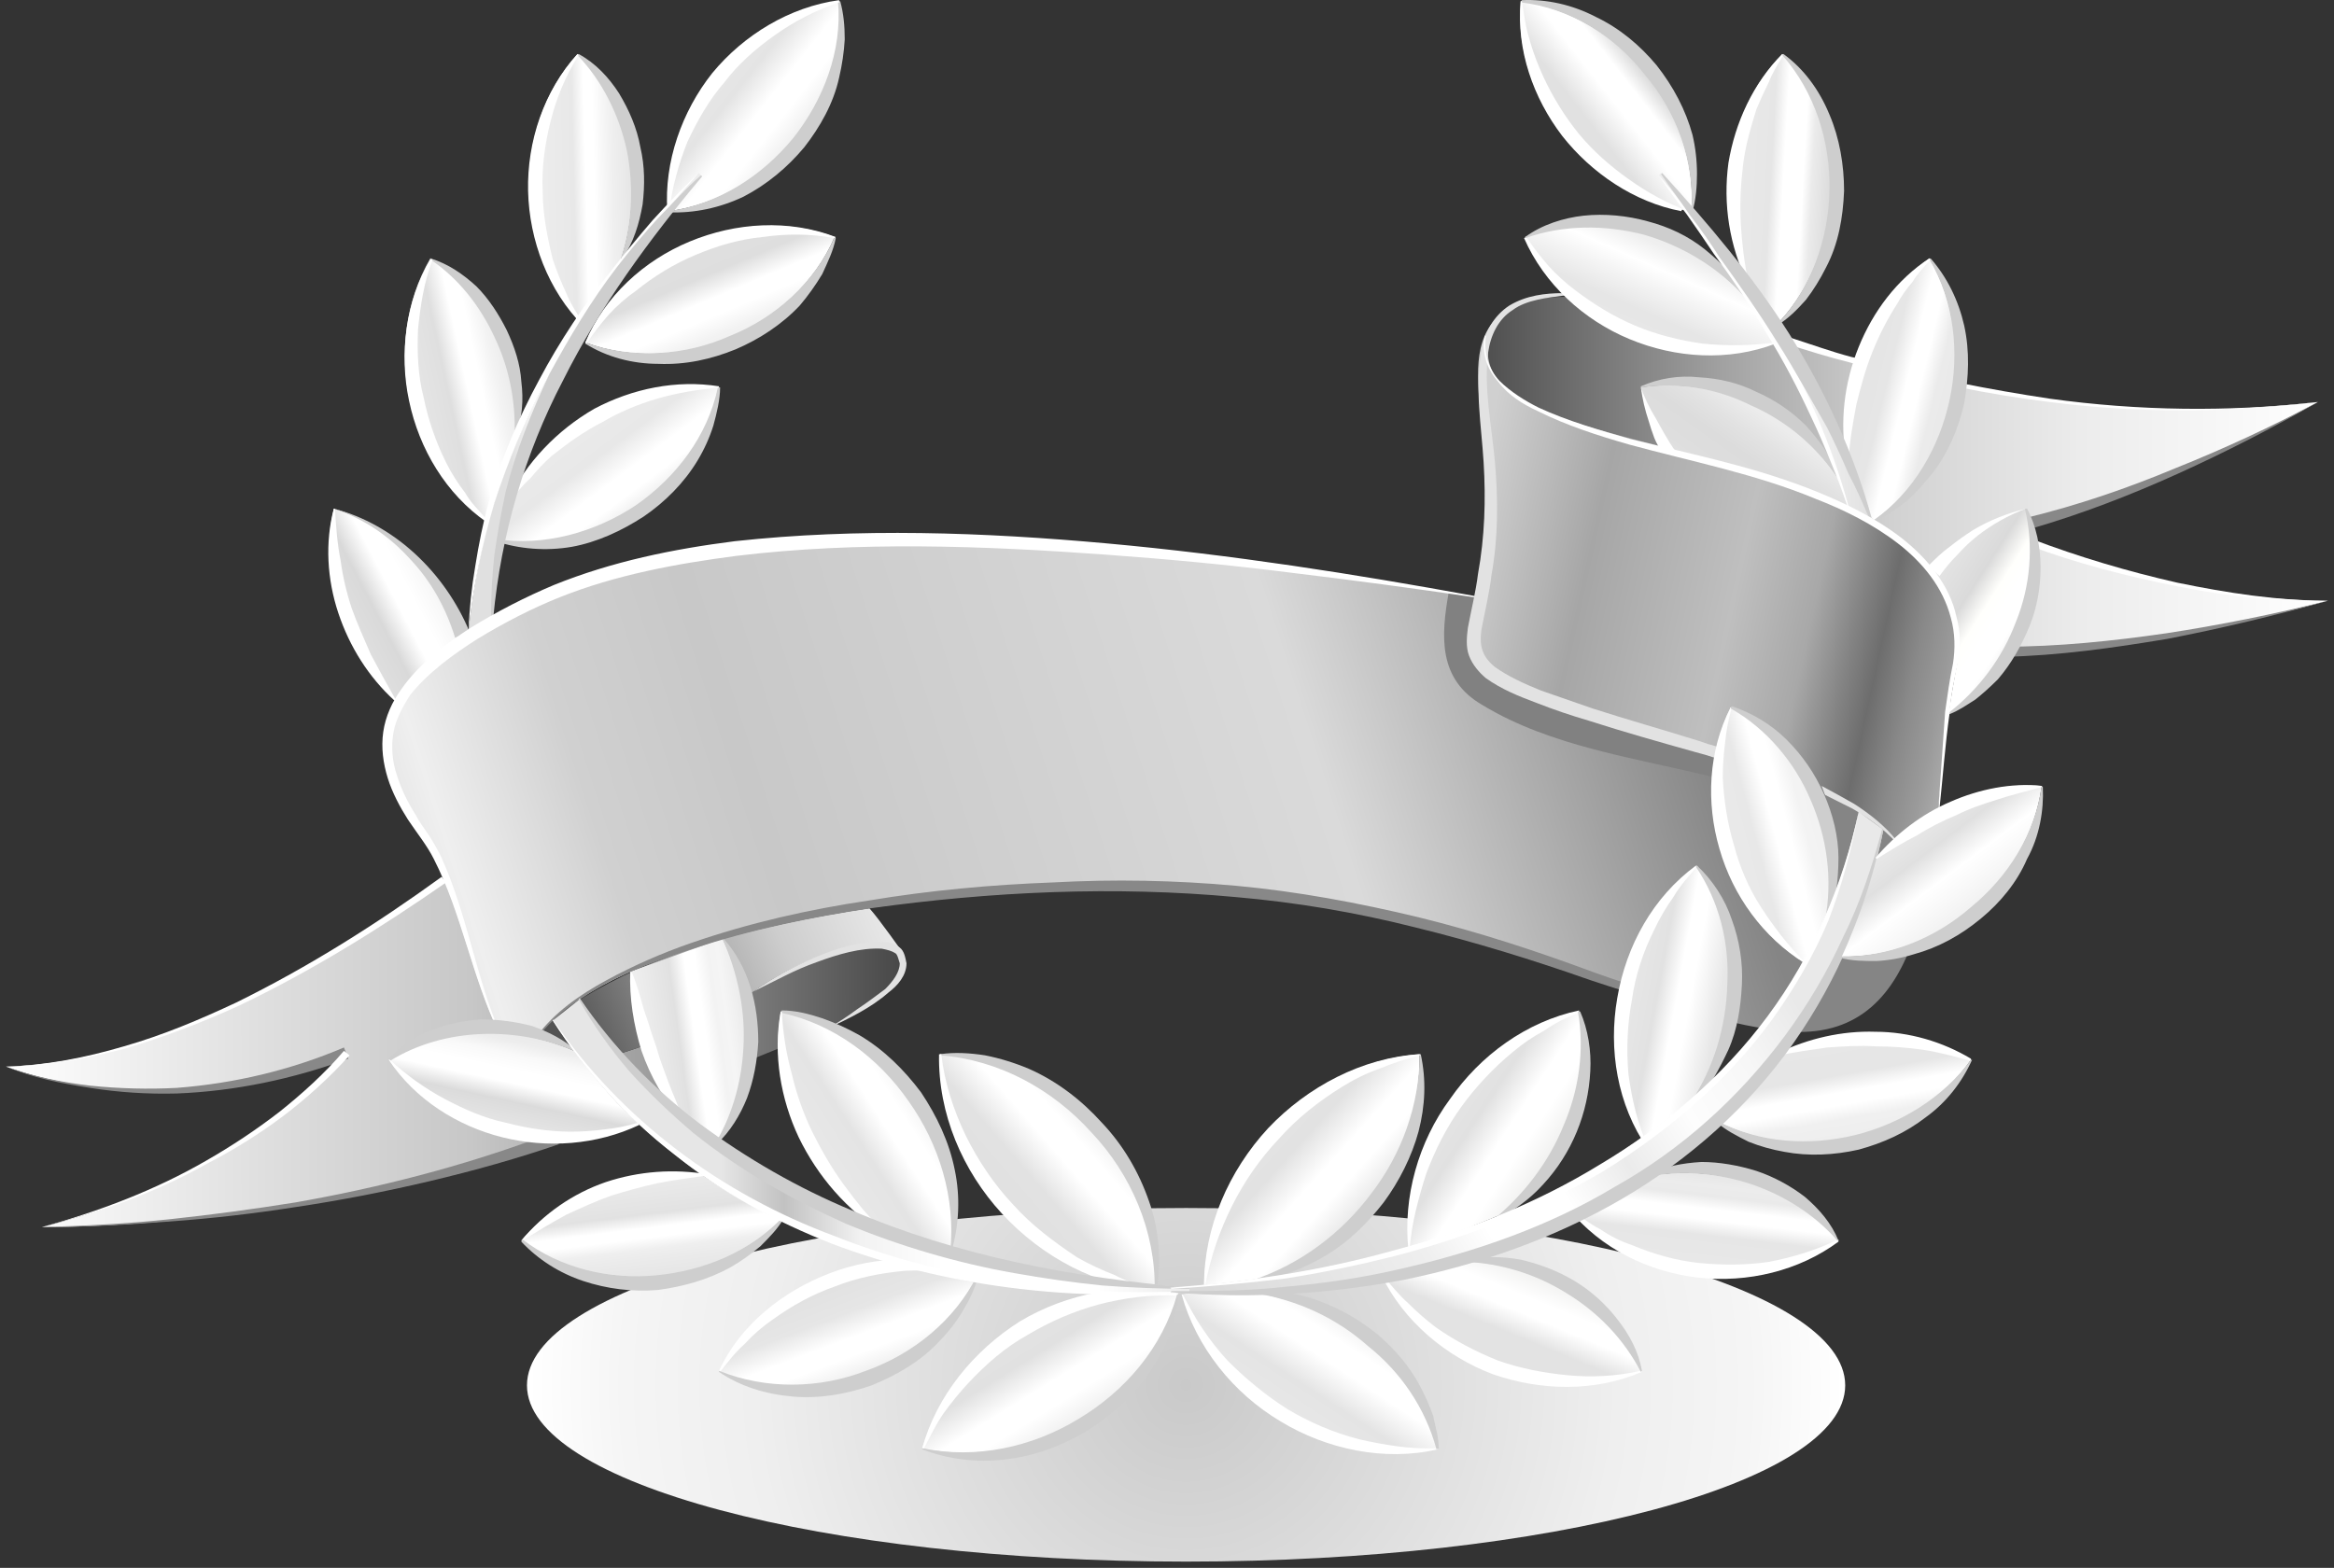 <svg width="189" height="127" viewBox="0 0 189 127" fill="none" xmlns="http://www.w3.org/2000/svg">
<rect x="0" y="0" width="189" height="127" fill="#333333" stroke="none"/>
<path d="M42.217 85.391C42.854 88.3 54.856 84.572 61.039 80.299C66.495 76.48 72.314 75.298 73.132 77.207C73.95 79.208 72.041 80.844 67.04 83.299C67.04 83.299 50.401 90.119 44.763 92.21C24.941 99.666 3.392 99.393 3.392 99.393C20.122 95.211 28.033 85.3 28.033 85.3C12.848 91.483 0.482 86.391 0.482 86.391C12.939 86.118 26.669 77.935 35.943 71.206L42.217 85.391Z" fill="url(#paint0_linear_351_1905)"/>
<path d="M42.217 85.391C42.581 88.391 54.856 84.572 61.039 80.299C66.494 76.48 71.768 75.844 73.132 77.207C73.132 77.207 71.222 74.48 70.404 73.57C70.404 73.57 60.948 74.843 54.128 77.48C47.309 80.026 42.126 84.027 42.217 85.391Z" fill="url(#paint1_linear_351_1905)"/>
<path d="M28.215 85.755C23.759 87.391 19.031 88.392 14.303 88.573C11.939 88.634 9.605 88.483 7.302 88.119C4.938 87.755 2.665 87.3 0.482 86.391C2.665 87.21 5.029 87.664 7.302 87.937C9.666 88.179 12 88.24 14.303 88.119C19.031 87.755 23.578 86.664 27.851 84.846L28.215 85.755Z" fill="#888888"/>
<path d="M45.309 92.665C38.763 94.938 30.761 96.756 24.033 97.757C20.578 98.302 17.153 98.696 13.758 98.939C10.303 99.211 6.848 99.393 3.393 99.393C6.848 99.302 10.303 99.12 13.758 98.757C17.153 98.393 20.547 97.938 23.942 97.393C30.67 96.211 37.399 94.483 43.764 92.119L45.309 92.665Z" fill="#888888"/>
<path d="M61.039 80.299C62.585 79.208 64.221 78.298 65.949 77.571C67.677 76.844 69.586 76.207 71.496 76.298C71.95 76.298 72.405 76.389 72.859 76.753C73.223 77.025 73.314 77.571 73.405 78.026C73.405 79.026 72.677 79.844 71.95 80.39C70.495 81.663 68.768 82.481 67.04 83.299C67.889 82.814 68.677 82.299 69.404 81.754C70.222 81.208 70.95 80.662 71.677 80.117C72.314 79.48 72.859 78.753 72.859 78.026C72.769 77.753 72.677 77.298 72.496 77.207C72.223 77.025 71.859 76.934 71.405 76.844C69.677 76.753 67.859 77.298 66.131 77.935C65.282 78.238 64.434 78.601 63.585 79.026C62.736 79.45 61.888 79.874 61.039 80.299Z" fill="#E2E2E2"/>
<path d="M0.482 86.391C3.756 86.3 6.938 85.663 10.03 84.754C13.212 83.845 16.213 82.572 19.122 81.208C25.032 78.299 30.488 74.843 35.762 71.024L36.125 71.479C30.761 75.207 25.214 78.662 19.304 81.481C16.303 82.845 13.212 84.027 10.121 84.936C6.938 85.754 3.756 86.391 0.482 86.391Z" fill="white"/>
<path d="M3.393 99.394C8.03 98.121 12.576 96.393 16.668 94.029C18.789 92.817 20.79 91.483 22.669 90.028C24.487 88.573 26.306 86.937 27.852 85.118L28.306 85.482C26.67 87.3 24.851 88.937 22.942 90.392C21.002 91.847 18.971 93.12 16.85 94.211C12.667 96.575 8.121 98.212 3.393 99.394Z" fill="white"/>
<path d="M49.946 21.925C52.31 16.106 51.219 8.922 46.764 4.376C41.399 10.286 41.581 20.288 47.037 26.108C47.946 24.653 48.916 23.258 49.946 21.925Z" fill="url(#paint2_linear_351_1905)"/>
<path d="M50.31 20.834C51.219 18.106 51.31 15.014 50.764 12.196C50.128 9.286 48.764 6.558 46.764 4.467L46.855 4.376C48.218 5.104 49.31 6.286 50.128 7.559C50.946 8.922 51.583 10.377 51.855 11.923C52.219 13.469 52.219 15.014 52.037 16.56C51.765 18.106 51.31 19.652 50.401 20.925L50.31 20.834Z" fill="#CECECE"/>
<path d="M46.855 4.467C45.764 6.195 45.036 8.013 44.582 9.832C44.127 11.65 43.854 13.56 43.945 15.469C43.945 17.288 44.309 19.197 44.763 21.016C45.066 21.925 45.43 22.834 45.855 23.743C46.218 24.653 46.764 25.471 47.309 26.289L47.218 26.38C44.4 23.561 42.854 19.47 42.763 15.469C42.672 11.468 44.036 7.377 46.764 4.376L46.855 4.467Z" fill="white"/>
<path d="M39.581 42.11C40.187 40.11 40.884 38.14 41.672 36.2C42.218 30.381 39.763 24.289 34.853 20.924C30.761 27.926 32.943 37.746 39.581 42.292C39.581 42.231 39.581 42.171 39.581 42.11Z" fill="url(#paint3_linear_351_1905)"/>
<path d="M41.672 35.2C41.763 32.472 41.217 29.744 40.035 27.289C38.853 24.743 37.126 22.561 34.852 21.015V20.924C36.307 21.379 37.489 22.197 38.581 23.198C39.581 24.198 40.399 25.471 41.035 26.744C41.672 28.107 42.127 29.471 42.218 30.926C42.399 32.381 42.309 33.836 41.763 35.2H41.672Z" fill="#CECECE"/>
<path d="M35.035 21.015C34.308 22.925 34.035 24.834 33.853 26.652C33.762 28.562 33.853 30.471 34.308 32.199C34.671 34.017 35.308 35.836 36.126 37.473C36.55 38.321 37.066 39.14 37.672 39.928C38.127 40.746 38.854 41.383 39.49 42.201L39.399 42.292C36.126 40.019 33.944 36.382 33.126 32.472C32.307 28.653 32.853 24.379 34.853 21.015H35.035Z" fill="white"/>
<path d="M37.398 51.384C35.761 46.656 31.942 42.656 27.032 41.201C25.759 46.747 27.851 52.839 32.033 56.749L37.398 51.384Z" fill="url(#paint4_linear_351_1905)"/>
<path d="M27.124 41.201C27.215 42.656 27.306 44.019 27.578 45.383C27.76 46.717 28.063 48.02 28.488 49.293C28.942 50.566 29.488 51.748 30.033 53.021C30.67 54.203 31.306 55.385 32.034 56.658L31.943 56.749C29.852 54.84 28.306 52.385 27.396 49.657C26.487 46.929 26.305 43.928 27.033 41.201H27.124Z" fill="white"/>
<path d="M36.852 51.657C36.125 49.293 34.943 47.111 33.215 45.292C31.578 43.474 29.487 42.019 27.032 41.201C31.942 42.474 36.034 46.383 38.034 51.203L36.852 51.657Z" fill="#CECECE"/>
<path d="M47.399 27.744C54.946 30.563 64.403 26.653 67.585 19.197C60.038 16.378 50.673 20.379 47.399 27.744Z" fill="url(#paint5_linear_351_1905)"/>
<path d="M47.399 27.744C51.218 29.108 55.492 28.835 59.129 27.198C62.766 25.744 65.948 22.925 67.585 19.197L67.676 19.288C67.494 20.288 67.039 21.197 66.585 22.198C66.039 23.107 65.433 23.956 64.766 24.744C63.311 26.289 61.493 27.471 59.583 28.29C57.583 29.108 55.492 29.563 53.31 29.472C51.218 29.472 49.127 28.926 47.399 27.835V27.744Z" fill="#CECECE"/>
<path d="M67.585 19.288C65.585 18.924 63.675 18.924 61.766 19.197C59.856 19.379 58.038 19.924 56.31 20.652C54.583 21.379 52.946 22.379 51.491 23.561C50.703 24.107 49.976 24.743 49.309 25.471C48.672 26.198 48.036 27.017 47.49 27.835L47.399 27.744C48.945 24.016 52.127 21.106 55.855 19.561C59.583 18.015 63.857 17.742 67.676 19.197L67.585 19.288Z" fill="white"/>
<path d="M42.036 39.019C41.672 40.171 41.369 41.322 41.126 42.474C41.005 42.898 40.884 43.353 40.763 43.838C48.582 44.656 56.584 39.019 58.22 31.381C51.947 30.381 45.4 33.745 42.036 39.019Z" fill="url(#paint6_linear_351_1905)"/>
<path d="M40.126 43.656C44.036 44.292 48.218 43.11 51.492 40.928C54.765 38.655 57.311 35.291 58.129 31.381H58.311C58.311 32.381 58.038 33.472 57.766 34.472C57.462 35.442 57.038 36.382 56.493 37.291C55.401 39.109 53.856 40.655 52.128 41.837C50.31 43.019 48.309 43.929 46.309 44.292C44.218 44.656 42.035 44.474 40.126 43.838V43.656Z" fill="#CECECE"/>
<path d="M58.22 31.381C56.492 31.563 54.765 31.835 53.219 32.29C51.673 32.745 50.128 33.381 48.764 34.2C47.309 34.927 45.945 35.927 44.672 36.927C44.066 37.473 43.49 38.079 42.944 38.746C42.308 39.291 41.762 40.019 41.217 40.655L41.126 40.564C42.581 37.473 45.127 34.836 48.127 33.108C51.219 31.472 54.765 30.744 58.22 31.29V31.381Z" fill="white"/>
<path d="M54.128 17.106C62.13 16.106 68.585 8.195 67.949 0.103C59.948 1.194 53.492 9.104 54.128 17.106Z" fill="url(#paint7_linear_351_1905)"/>
<path d="M54.129 17.106C58.13 16.56 61.676 14.287 64.222 11.196C66.677 8.104 68.222 4.104 67.859 0.103H68.04C68.313 1.103 68.404 2.103 68.404 3.194C68.344 4.225 68.192 5.255 67.95 6.286C67.495 8.377 66.404 10.287 65.131 11.923C63.767 13.56 62.13 14.924 60.221 15.924C58.312 16.833 56.22 17.288 54.129 17.197V17.106Z" fill="#CECECE"/>
<path d="M67.949 0.194C66.04 0.83 64.312 1.739 62.766 2.83C61.221 3.922 59.766 5.194 58.675 6.649C57.402 8.104 56.492 9.741 55.674 11.468C55.31 12.378 55.007 13.287 54.765 14.196C54.492 15.196 54.31 16.106 54.219 17.106H54.038C53.765 13.105 55.22 9.013 57.675 5.922C60.221 2.83 63.948 0.557 67.949 0.012V0.194Z" fill="white"/>
<path d="M37.943 51.112C38.246 48.081 38.792 45.08 39.58 42.11C41.126 36.746 43.49 31.654 46.399 27.017C49.4 22.379 52.855 18.106 56.583 14.014L56.765 14.196C53.31 18.379 49.946 22.743 47.218 27.471C44.49 32.199 42.308 37.2 41.126 42.474C40.52 44.959 40.095 47.444 39.853 49.93L37.943 51.112Z" fill="url(#paint8_linear_351_1905)"/>
<path d="M37.943 51.112C38.004 49.354 38.186 47.596 38.489 45.838C38.762 44.111 39.125 42.292 39.58 40.655C40.58 37.2 41.944 33.927 43.672 30.744C45.308 27.653 47.309 24.652 49.491 21.925C50.582 20.53 51.703 19.167 52.855 17.833C54.068 16.5 55.31 15.226 56.583 14.014C51.855 19.288 47.49 24.834 44.126 31.017C42.49 34.109 41.126 37.382 40.035 40.746C39.035 44.111 38.307 47.566 37.943 51.112Z" fill="white"/>
<path d="M56.857 14.287C52.583 19.379 48.583 24.834 45.582 30.835C42.49 36.745 40.581 43.292 39.945 50.02L39.763 49.93C39.763 48.293 39.854 46.565 40.035 44.929C40.278 43.231 40.581 41.534 40.945 39.837C41.763 36.563 43.036 33.381 44.491 30.29C46.127 27.289 47.855 24.38 49.946 21.652C50.977 20.318 52.068 19.015 53.22 17.742C54.402 16.56 55.493 15.287 56.766 14.196L56.857 14.287Z" fill="#CECECE"/>
<path style="mix-blend-mode:multiply" d="M149.419 112.214C149.419 120.124 125.505 126.489 96.045 126.489C66.585 126.489 42.672 120.124 42.672 112.214C42.672 104.303 66.585 97.848 96.045 97.848C125.505 97.848 149.419 104.303 149.419 112.214Z" fill="url(#paint9_radial_351_1905)"/>
<path d="M58.221 92.21C61.04 87.3 60.949 81.026 58.494 76.025L51.129 78.662C51.038 82.208 51.948 85.754 53.766 88.755C55.16 89.967 56.645 91.119 58.221 92.21Z" fill="url(#paint10_linear_351_1905)"/>
<path d="M57.948 92.574C59.403 90.119 60.13 87.3 60.221 84.391C60.312 81.572 59.676 78.662 58.494 76.025H58.585C59.585 77.117 60.312 78.48 60.767 79.935C61.221 81.39 61.403 82.936 61.403 84.391C61.312 85.936 61.04 87.482 60.494 88.937C59.949 90.301 59.13 91.665 58.039 92.665L57.948 92.574Z" fill="#CECECE"/>
<path d="M51.128 78.662C51.583 79.754 51.856 80.754 52.128 81.754C52.492 82.754 52.765 83.754 53.129 84.754C53.401 85.755 53.765 86.664 54.129 87.664C54.492 88.664 54.947 89.573 55.311 90.665L55.22 90.755C53.765 89.119 52.674 87.209 51.947 85.118C51.31 83.027 50.946 80.845 51.037 78.662H51.128Z" fill="white"/>
<path d="M153.51 68.206C151.965 66.387 149.419 64.933 146.236 63.751L138.871 61.295C137.78 60.932 136.628 60.598 135.416 60.295C120.504 56.022 118.231 54.84 118.959 50.657C119.14 49.839 119.322 49.111 119.504 48.384C83.861 41.656 57.402 41.474 42.945 48.384C28.488 55.294 29.397 61.295 34.125 67.751C36.944 71.752 37.944 78.481 40.399 83.663L43.399 84.118C46.764 79.208 60.584 73.207 85.043 72.207C115.685 70.934 129.779 81.663 144.054 83.481C149.873 84.209 152.965 81.208 154.692 76.753V70.57L153.51 68.206Z" fill="url(#paint11_linear_351_1905)"/>
<path d="M138.69 62.932C132.416 61.386 125.597 60.477 120.05 57.113C116.413 55.022 116.686 51.475 117.322 47.929L119.505 48.384C118.868 51.203 118.686 53.658 121.505 55.294C126.233 58.022 132.143 59.113 137.417 60.659C137.902 60.78 138.417 60.932 138.963 61.114L138.69 62.932Z" fill="#818181"/>
<path d="M119.413 48.384C114.503 47.657 109.532 46.99 104.501 46.384C99.5 45.747 94.59 45.292 89.589 44.929C79.588 44.201 69.495 43.838 59.675 45.02C54.765 45.656 49.855 46.566 45.309 48.384C43.035 49.293 40.762 50.475 38.671 51.748C36.671 53.021 34.67 54.476 33.215 56.294C32.579 57.295 32.033 58.295 31.852 59.386C31.67 60.477 31.761 61.659 32.124 62.75C32.488 63.932 33.034 65.023 33.67 66.024C33.943 66.569 34.307 67.024 34.67 67.569C35.034 68.115 35.398 68.751 35.67 69.297C37.853 74.025 38.489 79.026 40.489 83.663H40.399C38.216 79.117 37.398 74.025 35.125 69.57C34.579 68.478 33.761 67.478 33.034 66.387C32.397 65.387 31.761 64.205 31.397 63.023C31.033 61.841 30.851 60.568 31.033 59.295C31.215 58.022 31.761 56.84 32.488 55.84C33.943 53.749 36.034 52.203 38.126 50.839C40.308 49.505 42.55 48.354 44.854 47.384C49.582 45.474 54.492 44.474 59.493 43.838C69.495 42.747 79.678 43.11 89.68 44.02C99.682 44.929 109.593 46.474 119.504 48.293L119.413 48.384Z" fill="white"/>
<path d="M131.597 80.299C130.627 79.996 129.688 79.693 128.779 79.39C124.141 77.753 119.413 76.298 114.594 75.116C109.805 73.904 104.956 73.085 100.046 72.661C90.226 71.752 80.315 72.207 70.495 73.57C65.676 74.298 60.766 75.298 56.129 76.844C53.765 77.571 51.401 78.48 49.219 79.572C47.127 80.754 44.945 82.117 43.49 84.118L43.399 84.027C44.854 82.026 46.946 80.572 49.128 79.39C51.31 78.208 53.583 77.207 55.947 76.389C60.675 74.752 65.494 73.661 70.404 72.934C75.314 72.116 80.315 71.661 85.225 71.479C90.226 71.206 95.136 71.297 100.137 71.752C105.047 72.207 109.957 73.116 114.867 74.298C119.686 75.48 124.414 77.026 129.051 78.753C129.9 79.056 130.779 79.359 131.688 79.662L131.597 80.299Z" fill="#888888"/>
<path d="M121.049 25.925C124.777 20.379 148.599 28.835 150.236 29.29L158.238 31.108C169.24 33.381 178.059 33.654 187.697 32.563C187.697 32.563 175.513 39.473 164.33 42.383L164.42 43.929C164.42 43.929 176.15 48.657 188.516 48.657C188.516 48.657 173.877 52.748 162.147 52.839C162.147 52.839 159.238 52.839 158.601 52.748C158.601 52.748 157.51 44.111 144.144 39.928C130.687 35.836 116.048 33.472 121.049 25.925Z" fill="url(#paint12_linear_351_1905)"/>
<path d="M121.049 25.925C118.048 33.017 127.141 34.108 139.961 37.563C149.963 40.291 160.511 45.11 158.328 54.567C157.692 57.385 157.419 61.386 156.965 65.478L153.509 68.206C151.964 66.387 149.418 64.932 146.235 63.75L138.87 61.295C137.779 60.931 136.628 60.598 135.415 60.295C120.503 56.022 118.23 54.839 118.958 50.657C119.776 46.565 120.776 43.746 120.049 35.018C119.685 31.29 119.14 28.016 121.049 25.925Z" fill="url(#paint13_linear_351_1905)"/>
<path d="M187.698 32.563C184.001 34.684 180.212 36.624 176.333 38.382C172.514 40.11 168.513 41.655 164.421 42.837L164.148 41.928C168.24 40.928 172.241 39.564 176.151 37.927C180.091 36.351 183.94 34.563 187.698 32.563Z" fill="#888888"/>
<path d="M150.6 29.562L149.872 29.38C148.054 28.926 146.326 28.38 144.599 27.835L144.78 27.289C146.508 27.835 148.236 28.471 149.963 28.926L150.873 29.108L150.6 29.562Z" fill="white"/>
<path d="M158.692 31.017C161.117 31.502 163.542 31.926 165.966 32.29C173.15 33.29 180.515 33.381 187.698 32.563C180.515 33.472 173.15 33.472 165.966 32.563C163.542 32.26 161.117 31.866 158.692 31.381V31.017Z" fill="white"/>
<path d="M188.516 48.657C184.212 49.869 179.878 50.9 175.513 51.748C171.149 52.476 166.694 53.112 162.238 53.203V52.385C166.603 52.385 171.058 51.93 175.423 51.294C179.787 50.627 184.151 49.748 188.516 48.657Z" fill="#888888"/>
<path d="M164.512 43.656C168.331 45.111 172.332 46.293 176.332 47.202C180.333 48.02 184.334 48.657 188.516 48.657C184.334 48.748 180.242 48.293 176.241 47.475C172.15 46.656 168.24 45.656 164.33 44.201L164.512 43.656Z" fill="white"/>
<path d="M138.871 61.386C138.325 61.204 137.81 61.053 137.325 60.931C134.416 60.113 131.506 59.295 128.687 58.386C127.232 57.961 125.808 57.476 124.414 56.931C122.959 56.385 121.595 55.84 120.322 54.93C119.777 54.476 119.231 53.839 118.958 53.112C118.685 52.385 118.776 51.566 118.867 50.839C119.14 49.384 119.504 47.929 119.686 46.474C120.231 43.474 120.322 40.473 120.14 37.473C119.958 34.472 119.413 31.472 119.958 28.471C120.14 27.016 120.959 25.561 122.232 24.743C123.595 23.925 125.141 23.743 126.596 23.743L126.778 23.925C125.323 24.107 123.595 24.288 122.504 25.107C121.322 25.834 120.686 27.198 120.504 28.562C120.14 31.472 120.777 34.381 121.05 37.382C121.322 40.473 121.322 43.565 120.777 46.565C120.595 48.111 120.231 49.566 119.958 51.021C119.777 52.385 120.049 53.203 121.05 54.021C122.05 54.749 123.414 55.385 124.777 55.931C126.172 56.416 127.566 56.901 128.96 57.385C131.779 58.295 134.688 59.113 137.598 60.022C138.083 60.204 138.568 60.356 139.053 60.477L138.871 61.386Z" fill="#E2E2E2"/>
<path d="M147.509 63.659C148.418 64.144 149.297 64.629 150.146 65.114C151.419 65.933 152.692 66.933 153.601 68.115L153.51 68.206C152.51 67.115 151.237 66.205 149.964 65.478C149.236 65.114 148.509 64.751 147.782 64.387L147.509 63.659Z" fill="#E2E2E2"/>
<path d="M144.054 26.107C149.51 20.288 149.692 10.286 144.327 4.376C139.872 8.922 138.78 16.105 141.145 21.925C142.175 23.258 143.145 24.652 144.054 26.107Z" fill="url(#paint14_linear_351_1905)"/>
<path d="M141.508 22.925C140.054 19.924 139.508 16.56 139.963 13.196C140.508 9.922 141.963 6.74 144.327 4.376L144.418 4.467C143.963 5.194 143.509 5.922 143.236 6.649C142.872 7.377 142.539 8.104 142.236 8.831C141.781 10.286 141.327 11.832 141.145 13.378C140.963 14.923 140.872 16.469 140.963 18.106C141.054 19.651 141.236 21.288 141.599 22.925H141.508Z" fill="white"/>
<path d="M144.418 4.376C146.054 5.558 147.327 7.286 148.146 9.286C148.964 11.195 149.328 13.378 149.328 15.469C149.237 17.651 148.873 19.742 147.873 21.652C147.388 22.622 146.842 23.501 146.236 24.289C145.509 25.107 144.781 25.834 143.872 26.38V26.289C146.6 23.47 148.055 19.47 148.146 15.469C148.237 11.468 146.964 7.467 144.327 4.467L144.418 4.376Z" fill="#CECECE"/>
<path d="M156.238 20.924C151.419 24.289 148.873 30.381 149.418 36.109C150.207 38.049 150.904 39.988 151.51 41.928L151.783 42.11C158.238 37.564 160.33 27.835 156.238 20.924Z" fill="url(#paint15_linear_351_1905)"/>
<path d="M156.329 20.924C157.693 22.47 158.603 24.38 159.057 26.38C159.512 28.471 159.421 30.562 159.057 32.654C158.603 34.654 157.784 36.654 156.511 38.291C155.845 39.14 155.147 39.898 154.42 40.564C153.602 41.201 152.783 41.837 151.783 42.201V42.11C154.966 39.837 157.057 36.2 157.875 32.381C158.694 28.562 158.239 24.38 156.239 21.015L156.329 20.924Z" fill="#CECECE"/>
<path d="M149.51 37.291C148.964 34.2 149.328 31.017 150.51 28.107C151.692 25.198 153.601 22.652 156.238 20.924L156.329 21.015C155.784 21.652 155.238 22.197 154.874 22.834C154.389 23.379 153.965 23.985 153.601 24.652C152.783 25.925 152.147 27.198 151.601 28.562C151.055 29.926 150.692 31.29 150.328 32.745C150.055 34.2 149.783 35.654 149.692 37.291H149.51Z" fill="white"/>
<path d="M164.057 41.201C161.148 42.11 158.511 43.928 156.602 46.292C158.329 48.566 159.057 51.293 158.329 54.567C158.147 55.537 157.965 56.628 157.784 57.84C162.784 54.021 165.512 47.293 164.057 41.201Z" fill="url(#paint16_linear_351_1905)"/>
<path d="M164.149 41.201C164.876 42.565 165.24 44.292 165.24 45.929C165.24 47.566 164.967 49.202 164.331 50.748C163.694 52.294 162.876 53.748 161.785 55.021C161.179 55.628 160.573 56.173 159.966 56.658C159.239 57.113 158.603 57.567 157.875 57.84L157.784 57.749C160.239 55.84 162.149 53.294 163.24 50.384C164.422 47.474 164.695 44.201 163.967 41.201H164.149Z" fill="#CECECE"/>
<path d="M156.147 45.838C156.693 45.292 157.239 44.747 157.875 44.292C158.481 43.807 159.118 43.353 159.784 42.928C161.148 42.11 162.603 41.564 164.058 41.201C162.603 41.746 161.33 42.474 160.148 43.383C159.542 43.868 158.996 44.383 158.512 44.929C157.966 45.474 157.511 46.02 157.057 46.656L156.147 45.838Z" fill="white"/>
<path d="M149.6 41.019C149.419 40.291 149.206 39.594 148.964 38.927C145.6 33.654 139.144 30.38 132.87 31.381C133.325 33.199 134.052 34.836 135.052 36.382C136.628 36.745 138.265 37.139 139.962 37.563C143.327 38.473 146.782 39.564 149.782 41.11L149.6 41.019Z" fill="url(#paint17_linear_351_1905)"/>
<path d="M132.87 31.29C134.325 30.653 135.962 30.38 137.598 30.562C139.235 30.653 140.781 31.017 142.235 31.744C143.69 32.381 145.054 33.29 146.236 34.472C146.782 35.078 147.267 35.684 147.691 36.291C148.146 37.018 148.509 37.654 148.782 38.473L148.691 38.564C146.964 36.018 144.509 34.017 141.781 32.835C139.053 31.471 135.962 30.926 132.87 31.381V31.29Z" fill="#CECECE"/>
<path d="M134.598 36.654C134.325 36.2 134.143 35.927 133.961 35.472C133.779 34.987 133.628 34.533 133.507 34.108C133.203 33.199 132.991 32.29 132.87 31.381C133.173 32.229 133.567 33.048 134.052 33.836C134.507 34.654 135.143 35.836 135.689 36.563L134.598 36.654Z" fill="white"/>
<path d="M136.962 17.105C128.96 16.105 122.505 8.194 123.141 0.102C131.233 1.193 137.598 9.104 136.962 17.105Z" fill="url(#paint18_linear_351_1905)"/>
<path d="M123.233 0.011C125.233 -0.08 127.324 0.375 129.234 1.375C131.143 2.285 132.78 3.648 134.144 5.285C135.507 7.013 136.508 8.922 137.053 10.922C137.296 11.953 137.417 13.014 137.417 14.105C137.417 15.105 137.326 16.196 137.053 17.105H136.962C137.235 13.105 135.78 9.104 133.234 6.103C130.779 2.921 127.142 0.648 123.142 0.193L123.233 0.011Z" fill="#CECECE"/>
<path d="M136.144 17.105C132.325 16.378 128.87 14.014 126.506 11.013C124.142 7.922 122.778 4.012 123.141 0.102H123.232C123.414 1.102 123.505 2.011 123.778 2.921C124.02 3.83 124.323 4.709 124.687 5.558C125.414 7.285 126.324 8.831 127.415 10.286C128.506 11.741 129.87 13.014 131.325 14.105C132.779 15.196 134.416 16.196 136.235 16.923L136.144 17.105Z" fill="white"/>
<path d="M143.69 27.744C136.144 30.562 126.778 26.652 123.505 19.197C131.052 16.378 140.417 20.379 143.69 27.744Z" fill="url(#paint19_linear_351_1905)"/>
<path d="M143.781 27.834C139.963 29.289 135.689 29.017 131.961 27.471C128.233 25.925 125.051 23.015 123.414 19.288L123.596 19.197C124.141 20.015 124.778 20.833 125.414 21.561C126.081 22.288 126.778 22.924 127.506 23.47C129.051 24.652 130.688 25.652 132.416 26.38C134.143 27.107 135.962 27.562 137.871 27.834C139.781 28.016 141.69 28.016 143.69 27.744L143.781 27.834Z" fill="white"/>
<path d="M123.505 19.197C124.869 18.197 126.596 17.651 128.233 17.469C129.961 17.287 131.779 17.469 133.416 17.924C135.143 18.378 136.689 19.106 138.053 20.197C138.72 20.742 139.356 21.318 139.962 21.924C140.508 22.561 141.054 23.288 141.417 24.016L141.326 24.107C139.144 21.652 136.235 19.924 133.143 19.015C129.961 18.197 126.596 18.197 123.505 19.288V19.197Z" fill="#CECECE"/>
<path d="M149.601 41.019C148.328 36.291 146.418 31.744 143.872 27.471C141.145 22.743 137.871 18.378 134.325 14.196L134.507 14.014C138.235 18.106 141.781 22.379 144.691 27.016C147.691 31.654 150.055 36.745 151.51 42.11L149.601 41.019Z" fill="url(#paint20_linear_351_1905)"/>
<path d="M149.601 41.019C149.176 39.746 148.722 38.534 148.237 37.382C147.752 36.169 147.237 34.987 146.691 33.836C145.6 31.472 144.418 29.198 143.054 27.016C141.781 24.834 140.326 22.652 138.781 20.561C138.053 19.47 137.326 18.409 136.598 17.378C135.81 16.348 135.053 15.287 134.325 14.196C137.689 18.197 140.872 22.288 143.509 26.744C146.236 31.199 148.328 36.018 149.692 41.019H149.601Z" fill="white"/>
<path d="M134.598 14.014C138.326 18.106 141.872 22.288 144.872 27.016C147.782 31.654 150.146 36.745 151.601 42.11H151.419C150.873 40.837 150.328 39.564 149.691 38.382C149.146 37.109 148.57 35.866 147.964 34.654C146.6 32.29 145.327 29.926 143.872 27.653C142.417 25.289 140.872 23.107 139.235 20.833C138.508 19.682 137.72 18.56 136.871 17.469C136.143 16.378 135.234 15.196 134.507 14.105L134.598 14.014Z" fill="#CECECE"/>
<path d="M120.322 27.198C120.14 28.562 120.504 29.835 121.413 30.835C122.322 31.744 123.504 32.472 124.595 33.017C126.959 34.109 129.505 34.836 132.051 35.563C137.143 36.836 142.235 37.837 147.145 39.837C149.6 40.837 151.964 42.019 153.964 43.565C156.056 45.202 157.874 47.384 158.42 49.93C158.783 51.203 158.783 52.566 158.511 53.84C158.238 55.112 157.965 56.385 157.874 57.749C157.511 60.295 157.329 62.932 157.056 65.478H156.965C157.147 62.932 157.329 60.295 157.51 57.658C157.692 56.385 157.874 55.022 158.147 53.748C158.329 52.566 158.329 51.294 157.965 50.021C157.329 47.566 155.692 45.565 153.692 44.02C151.691 42.474 149.327 41.292 146.963 40.383C142.144 38.382 136.961 37.382 131.96 36.018C129.414 35.291 126.869 34.472 124.504 33.29C123.322 32.745 122.14 32.017 121.322 30.926C120.413 29.926 119.958 28.562 120.231 27.198H120.322Z" fill="white"/>
<path d="M56.764 95.12C51.399 94.484 45.762 96.302 42.216 100.485C48.399 105.031 57.855 104.213 63.22 98.848C60.977 97.757 58.825 96.514 56.764 95.12Z" fill="url(#paint21_linear_351_1905)"/>
<path d="M57.309 95.211C55.946 95.393 54.582 95.575 53.218 95.847C51.945 96.12 50.672 96.484 49.49 96.847C48.217 97.302 47.035 97.848 45.853 98.393C44.671 99.03 43.489 99.757 42.307 100.485H42.216C44.034 98.302 46.398 96.666 49.035 95.756C51.763 94.847 54.582 94.665 57.309 95.12V95.211Z" fill="white"/>
<path d="M42.307 100.394C45.398 102.758 49.399 103.667 53.127 103.303C56.946 102.94 60.765 101.394 63.401 98.575L63.492 98.666C62.947 99.575 62.31 100.212 61.583 100.939C60.795 101.606 59.977 102.182 59.128 102.667C57.309 103.667 55.309 104.213 53.309 104.485C51.218 104.667 49.126 104.394 47.217 103.758C45.307 103.121 43.58 102.03 42.216 100.576L42.307 100.394Z" fill="#CECECE"/>
<path d="M71.859 102.212C66.221 102.667 60.766 105.94 58.22 111.032C65.585 114.214 75.041 110.85 78.86 103.849C76.496 103.425 74.162 102.879 71.859 102.212Z" fill="url(#paint22_linear_351_1905)"/>
<path d="M79.133 103.394C77.132 102.939 75.132 102.848 73.222 102.939C71.313 103.121 69.404 103.485 67.585 104.212C65.766 104.849 64.13 105.758 62.493 106.94C61.705 107.486 60.978 108.122 60.311 108.849C59.584 109.486 58.947 110.304 58.311 111.123L58.22 111.032C59.947 107.304 63.403 104.576 67.221 103.121C71.04 101.666 75.405 101.575 79.224 103.212L79.133 103.394Z" fill="white"/>
<path d="M58.22 111.032C62.039 112.578 66.403 112.487 70.131 111.032C73.95 109.668 77.314 106.94 79.133 103.303H79.224C78.951 104.394 78.496 105.304 77.951 106.213C77.405 107.122 76.738 107.971 75.95 108.759C74.495 110.304 72.586 111.396 70.586 112.214C68.494 112.941 66.312 113.305 64.221 113.123C62.039 112.941 59.947 112.305 58.22 111.123V111.032Z" fill="#CECECE"/>
<path d="M88.68 104.849C82.225 106.122 76.496 110.941 74.678 117.306C83.407 119.215 93.045 113.396 95.409 104.849C95.166 104.789 94.924 104.758 94.681 104.758C92.681 104.88 90.681 104.91 88.68 104.849Z" fill="url(#paint23_linear_351_1905)"/>
<path d="M95.409 104.94C93.136 104.849 91.044 105.122 88.953 105.667C86.953 106.213 85.043 107.031 83.225 108.122C81.406 109.123 79.861 110.486 78.406 112.032C77.678 112.82 77.011 113.639 76.405 114.487C75.769 115.396 75.314 116.397 74.769 117.397L74.678 117.306C75.86 113.032 78.86 109.395 82.588 107.031C86.407 104.758 91.044 103.849 95.409 104.758V104.94Z" fill="white"/>
<path d="M74.678 117.306C79.042 118.215 83.588 117.215 87.316 114.942C91.135 112.669 94.136 109.123 95.318 104.849H95.409C95.318 106.031 95.045 107.122 94.681 108.213C94.257 109.244 93.712 110.244 93.045 111.214C91.772 113.123 89.953 114.669 87.953 115.942C85.953 117.124 83.77 117.942 81.406 118.215C79.133 118.488 76.769 118.215 74.678 117.397V117.306Z" fill="#CECECE"/>
<path d="M69.676 98.393C72.04 99.424 74.495 100.303 77.041 101.03C77.768 92.483 71.676 83.754 63.22 81.936C62.22 88.028 64.948 94.483 69.676 98.393Z" fill="url(#paint24_linear_351_1905)"/>
<path d="M76.95 101.394C77.404 97.029 76.04 92.665 73.585 89.21C71.13 85.664 67.493 82.936 63.22 82.027L63.311 81.845C64.402 81.845 65.493 82.118 66.584 82.481C67.615 82.845 68.615 83.299 69.585 83.845C71.585 85.027 73.222 86.664 74.585 88.482C75.858 90.392 76.859 92.483 77.313 94.756C77.768 96.938 77.677 99.212 77.04 101.394H76.95Z" fill="#CECECE"/>
<path d="M63.311 81.936C63.402 83.754 63.675 85.391 64.129 87.027C64.493 88.603 65.038 90.149 65.766 91.665C66.493 93.119 67.312 94.574 68.312 95.938C68.797 96.605 69.312 97.272 69.858 97.939C70.403 98.575 71.04 99.211 71.676 99.848L71.585 99.939C68.585 98.029 66.221 95.302 64.675 92.119C63.22 89.028 62.584 85.391 63.22 81.936H63.311Z" fill="white"/>
<path d="M89.225 103.576C90.679 103.758 92.134 103.94 93.589 104.122C93.498 94.665 85.496 86.118 76.131 85.391C75.949 93.483 81.678 100.939 89.225 103.576Z" fill="url(#paint25_linear_351_1905)"/>
<path d="M93.499 104.485C93.59 99.757 91.589 95.12 88.407 91.756C85.224 88.21 80.86 85.846 76.132 85.482V85.391C77.314 85.209 78.587 85.3 79.769 85.482C80.981 85.724 82.163 86.088 83.315 86.573C85.588 87.573 87.588 89.119 89.225 90.937C90.953 92.756 92.226 94.938 93.044 97.302C93.862 99.575 94.044 102.121 93.68 104.485H93.499Z" fill="#CECECE"/>
<path d="M76.223 85.391C76.496 87.755 77.223 89.937 78.223 92.028C79.223 94.029 80.496 95.938 82.042 97.575C83.497 99.212 85.316 100.575 87.225 101.848C88.195 102.394 89.225 102.879 90.316 103.303C91.317 103.849 92.408 104.122 93.59 104.394V104.576C88.862 104.212 84.406 101.848 81.133 98.302C77.951 94.847 75.95 90.21 76.041 85.391H76.223Z" fill="white"/>
<path d="M49.945 89.301C48.733 87.967 47.581 86.573 46.49 85.118C41.762 83.027 35.943 83.118 31.487 85.846C35.852 92.12 44.944 94.302 51.764 91.028C51.157 90.483 50.551 89.907 49.945 89.301Z" fill="url(#paint26_linear_351_1905)"/>
<path d="M46.672 85.209C44.217 84.118 41.58 83.663 39.034 83.754C36.397 83.845 33.76 84.572 31.578 85.936L31.487 85.754C32.397 84.754 33.579 83.936 34.852 83.481C36.215 82.936 37.579 82.663 38.943 82.572C40.398 82.572 41.762 82.754 43.126 83.118C44.399 83.572 45.672 84.209 46.672 85.118V85.209Z" fill="#CECECE"/>
<path d="M31.578 85.846C32.942 87.118 34.488 88.21 36.034 89.028C37.579 89.846 39.216 90.574 40.944 90.937C42.671 91.392 44.49 91.665 46.217 91.665C47.127 91.665 48.036 91.604 48.945 91.483C49.854 91.392 50.764 91.21 51.673 90.937L51.764 91.119C48.309 92.756 44.308 93.029 40.671 92.119C37.034 91.21 33.579 89.028 31.487 85.846H31.578Z" fill="white"/>
<path d="M144.599 85.118C143.568 86.573 142.417 87.967 141.144 89.301C140.537 89.907 139.962 90.483 139.416 91.028C146.145 94.302 155.237 92.12 159.602 85.846C155.146 83.118 149.418 83.027 144.599 85.118Z" fill="url(#paint27_linear_351_1905)"/>
<path d="M143.963 85.3C146.418 84.118 149.146 83.482 151.873 83.573C154.601 83.573 157.329 84.391 159.602 85.755V85.937C158.238 85.573 156.965 85.209 155.692 85.027C154.419 84.846 153.146 84.755 151.873 84.755C150.6 84.664 149.328 84.755 147.964 84.846C146.691 85.027 145.418 85.209 144.054 85.482L143.963 85.3Z" fill="white"/>
<path d="M159.693 85.846C158.875 87.664 157.602 89.301 155.965 90.483C154.328 91.756 152.51 92.574 150.509 93.12C148.509 93.574 146.418 93.665 144.508 93.301C143.478 93.12 142.508 92.847 141.599 92.483C140.689 92.028 139.78 91.574 139.053 90.937L139.144 90.846C142.508 92.574 146.509 92.847 150.237 91.938C153.874 91.028 157.329 88.937 159.602 85.846H159.693Z" fill="#CECECE"/>
<path d="M134.324 95.12C132.263 96.514 130.111 97.757 127.868 98.848C133.324 104.213 142.689 105.031 148.872 100.485C145.417 96.302 139.688 94.484 134.324 95.12Z" fill="url(#paint28_linear_351_1905)"/>
<path d="M148.872 100.575C145.69 102.939 141.507 103.94 137.506 103.485C133.506 103.03 129.596 101.121 127.05 97.939H127.141C127.959 98.484 128.686 99.121 129.596 99.575C130.384 100.121 131.232 100.545 132.142 100.848C133.869 101.576 135.779 102.121 137.597 102.303C139.507 102.485 141.416 102.485 143.235 102.212C145.144 101.848 146.963 101.303 148.872 100.393V100.575Z" fill="white"/>
<path d="M133.415 95.12C134.779 94.484 136.234 94.211 137.779 94.12C139.234 94.12 140.78 94.393 142.235 94.847C143.599 95.302 144.963 96.029 146.145 96.939C147.327 97.939 148.327 99.121 148.872 100.485H148.781C146.963 98.393 144.508 96.848 141.871 95.938C139.143 95.029 136.234 94.756 133.506 95.302L133.415 95.12Z" fill="#CECECE"/>
<path d="M119.23 102.212C116.926 102.879 114.593 103.425 112.229 103.849C116.047 110.85 125.504 114.214 132.869 111.032C130.323 105.94 124.867 102.667 119.23 102.212Z" fill="url(#paint29_linear_351_1905)"/>
<path d="M132.96 111.123C129.141 112.759 124.777 112.669 120.867 111.305C117.048 109.85 113.684 107.031 111.865 103.303H111.956C112.684 104.122 113.229 104.849 114.047 105.576C114.714 106.243 115.442 106.88 116.23 107.486C117.775 108.577 119.503 109.486 121.322 110.214C123.14 110.85 125.049 111.214 126.959 111.396C128.868 111.577 130.869 111.487 132.869 111.032L132.96 111.123Z" fill="white"/>
<path d="M118.594 102.031C120.049 101.758 121.685 101.758 123.14 102.031C124.686 102.394 126.141 102.94 127.504 103.758C128.868 104.576 130.05 105.668 130.96 106.85C131.96 108.123 132.687 109.486 132.96 111.032L132.869 111.123C131.505 108.486 129.414 106.304 126.868 104.758C124.413 103.213 121.503 102.303 118.594 102.212V102.031Z" fill="#CECECE"/>
<path d="M102.41 104.849C100.41 104.91 98.409 104.88 96.409 104.758C96.166 104.758 95.954 104.789 95.772 104.849C98.136 113.396 107.684 119.215 116.413 117.306C114.594 110.941 108.866 106.122 102.41 104.849Z" fill="url(#paint30_linear_351_1905)"/>
<path d="M116.413 117.397C112.139 118.397 107.411 117.397 103.683 115.124C99.864 112.851 96.864 109.123 95.682 104.849H95.772C96.318 105.849 96.773 106.759 97.409 107.668C98.015 108.577 98.682 109.426 99.41 110.214C100.864 111.669 102.501 113.032 104.229 114.124C106.047 115.215 107.957 116.033 110.048 116.579C112.048 117.033 114.14 117.397 116.413 117.306V117.397Z" fill="white"/>
<path d="M101.683 104.576C103.41 104.485 105.229 104.758 106.865 105.394C108.593 106.031 110.139 106.94 111.594 108.122C112.957 109.304 114.139 110.668 114.958 112.214C115.382 113.002 115.746 113.82 116.049 114.669C116.231 115.578 116.504 116.396 116.504 117.306L116.322 117.397C115.412 114.032 113.412 111.123 110.775 109.031C108.229 106.758 105.047 105.304 101.683 104.758V104.576Z" fill="#CECECE"/>
<path d="M146.055 77.935C146.722 76.723 147.328 75.45 147.873 74.116C147.934 74.056 147.964 73.995 147.964 73.934C148.964 67.57 145.873 60.477 140.145 57.295C136.689 64.387 139.417 73.752 146.055 77.935Z" fill="url(#paint31_linear_351_1905)"/>
<path d="M146.145 78.026C142.781 75.935 140.326 72.57 139.235 68.752C138.144 65.024 138.325 60.841 140.144 57.295H140.235C139.962 58.295 139.78 59.204 139.689 60.205C139.568 61.114 139.507 62.053 139.507 63.023C139.598 64.842 139.871 66.66 140.417 68.479C140.871 70.206 141.599 71.934 142.599 73.48C143.599 75.025 144.781 76.571 146.145 77.935V78.026Z" fill="white"/>
<path d="M140.234 57.204C141.871 57.749 143.417 58.659 144.69 59.932C145.963 61.205 146.963 62.659 147.69 64.296C148.418 65.933 148.872 67.751 148.872 69.479C148.872 70.388 148.812 71.267 148.691 72.116C148.509 73.025 148.327 73.843 147.963 74.662L147.781 74.571C148.418 71.297 147.963 67.842 146.599 64.751C145.326 61.75 143.053 59.022 140.144 57.386L140.234 57.204Z" fill="#CECECE"/>
<path d="M137.325 88.755C140.78 83.209 141.053 75.662 137.416 70.115C130.778 75.025 128.869 85.118 132.96 92.21C134.476 91.119 135.93 89.968 137.325 88.755Z" fill="url(#paint32_linear_351_1905)"/>
<path d="M133.415 93.029C130.96 89.483 130.233 85.027 130.96 80.845C131.687 76.571 133.87 72.661 137.325 70.115L137.416 70.206C136.688 71.025 136.052 71.752 135.506 72.661C134.9 73.51 134.385 74.389 133.961 75.298C133.051 77.117 132.415 79.026 132.142 81.027C131.778 82.936 131.687 85.027 131.869 87.028C132.142 89.028 132.597 91.028 133.506 93.029H133.415Z" fill="white"/>
<path d="M137.416 70.115C138.689 71.297 139.689 72.843 140.234 74.48C140.871 76.207 141.144 78.026 141.053 79.754C140.962 81.572 140.689 83.391 139.961 85.027C139.598 85.815 139.204 86.573 138.779 87.3C138.234 88.028 137.688 88.755 137.052 89.301L136.961 89.21C138.779 86.482 139.78 83.118 139.871 79.754C140.052 76.389 139.234 73.025 137.325 70.206L137.416 70.115Z" fill="#CECECE"/>
<path d="M121.503 98.393C126.14 94.483 128.868 88.028 127.868 81.936C119.503 83.754 113.32 92.483 114.138 101.03C116.623 100.303 119.078 99.424 121.503 98.393Z" fill="url(#paint33_linear_351_1905)"/>
<path d="M114.048 101.212C113.593 96.938 114.866 92.483 117.412 89.028C119.867 85.482 123.595 82.754 127.869 81.845V82.027C126.868 82.39 125.959 82.845 125.05 83.481C124.141 83.966 123.292 84.542 122.504 85.209C120.958 86.482 119.503 88.028 118.321 89.664C117.139 91.301 116.23 93.12 115.503 95.029C114.866 97.029 114.321 99.03 114.139 101.212H114.048Z" fill="white"/>
<path d="M127.959 81.936C128.596 83.39 128.869 85.118 128.778 86.755C128.687 88.482 128.323 90.119 127.687 91.665C127.05 93.21 126.141 94.665 124.959 95.938C124.413 96.544 123.807 97.09 123.14 97.575C122.504 98.029 121.776 98.575 121.049 98.848L120.958 98.757C123.413 96.756 125.413 94.12 126.595 91.21C127.868 88.3 128.323 85.027 127.777 81.936H127.959Z" fill="#CECECE"/>
<path d="M101.954 103.576C109.41 100.939 115.139 93.483 114.957 85.391C105.591 86.118 97.681 94.665 97.499 104.122C99.014 103.94 100.5 103.758 101.954 103.576Z" fill="url(#paint34_linear_351_1905)"/>
<path d="M97.499 104.122C97.499 99.393 99.499 94.847 102.682 91.392C105.864 88.028 110.32 85.664 114.957 85.391L115.048 85.482C113.866 85.755 112.775 86.118 111.683 86.573C110.653 86.937 109.653 87.422 108.683 88.028C106.773 89.21 105.046 90.574 103.591 92.21C102.045 93.847 100.772 95.665 99.772 97.666C98.772 99.666 98.045 101.757 97.59 104.122H97.499Z" fill="white"/>
<path d="M115.048 85.391C115.503 87.482 115.412 89.573 114.866 91.665C114.32 93.665 113.32 95.665 112.047 97.393C110.774 99.03 109.229 100.575 107.41 101.667C106.501 102.212 105.561 102.667 104.591 103.03C103.5 103.394 102.591 103.667 101.5 103.758V103.667C105.319 102.394 108.683 99.848 111.047 96.666C113.502 93.483 114.957 89.483 114.957 85.391H115.048Z" fill="#CECECE"/>
<path d="M152.51 67.206C151.965 69.873 151.177 72.51 150.146 75.116C148.146 80.299 145.054 85.209 141.145 89.301C139.144 91.392 136.962 93.21 134.689 94.847C132.416 96.484 129.961 97.939 127.415 99.121C122.232 101.485 116.867 103.121 111.321 103.94C105.865 104.849 100.319 105.031 94.772 104.667V104.303C100.319 103.94 105.684 103.121 110.957 101.848C116.14 100.576 121.323 98.757 126.051 96.393C128.415 95.181 130.688 93.786 132.87 92.21C135.053 90.755 137.053 89.028 138.962 87.209C142.781 83.481 145.782 79.026 147.873 74.116C149.055 71.479 149.873 68.661 150.51 65.751L152.51 67.206Z" fill="url(#paint35_linear_351_1905)"/>
<path d="M46.945 80.935C48.46 83.178 50.188 85.269 52.128 87.209C54.037 89.028 56.128 90.755 58.22 92.21C60.402 93.786 62.705 95.18 65.13 96.393C69.858 98.757 74.95 100.575 80.224 101.848C85.406 103.121 90.862 103.939 96.318 104.303V104.667C90.862 105.031 85.225 104.849 79.769 103.94C74.223 103.121 68.858 101.485 63.766 99.12C61.22 97.938 58.765 96.484 56.401 94.847C54.098 93.21 51.946 91.361 49.946 89.3C48.006 87.24 46.278 85.027 44.763 82.663L46.945 80.935Z" fill="url(#paint36_linear_351_1905)"/>
<path d="M96.318 104.667C86.498 105.394 76.587 104.212 67.403 100.757C62.766 98.939 58.401 96.575 54.583 93.483C50.673 90.483 47.4 86.755 44.763 82.663V82.572C50.309 90.755 58.492 96.756 67.585 100.121C72.131 101.939 76.859 103.121 81.678 103.849C84.103 104.212 86.528 104.455 88.953 104.576C91.377 104.697 93.832 104.697 96.318 104.576V104.667Z" fill="white"/>
<path d="M46.944 80.844C49.581 84.754 52.946 88.21 56.673 91.028C60.492 93.847 64.584 96.211 68.948 98.029C77.586 101.757 86.952 103.485 96.317 104.303V104.394C93.953 104.394 91.589 104.303 89.225 104.121C86.861 103.879 84.497 103.546 82.133 103.121C77.496 102.303 72.858 100.939 68.494 99.121C64.038 97.12 59.856 94.756 56.128 91.756C54.309 90.21 52.582 88.573 50.945 86.755C49.399 84.936 48.035 83.027 46.853 80.935L46.944 80.844Z" fill="#CECECE"/>
<path d="M94.772 104.303C100.864 103.849 106.956 102.94 112.776 101.303C118.686 99.757 124.414 97.484 129.597 94.302C134.78 91.21 139.508 87.209 143.145 82.299C146.782 77.389 149.237 71.661 150.51 65.751C149.964 68.751 149.146 71.752 148.055 74.571C146.873 77.389 145.327 80.026 143.509 82.572C139.872 87.573 135.143 91.574 129.87 94.847C124.596 97.939 118.868 100.212 112.867 101.758C109.957 102.485 106.956 103.121 103.956 103.576C100.925 103.94 97.894 104.213 94.863 104.394L94.772 104.303Z" fill="white"/>
<path d="M152.51 67.206C151.328 73.389 148.873 79.299 145.236 84.481C141.599 89.664 136.78 93.938 131.325 97.12C125.869 100.303 119.868 102.394 113.685 103.667C107.411 104.849 101.137 105.213 94.772 104.667L94.863 104.576C97.955 104.576 101.137 104.576 104.229 104.212C107.32 103.94 110.412 103.485 113.503 102.758C119.504 101.394 125.505 99.302 130.779 96.12C136.144 93.12 140.781 88.937 144.509 83.936C146.327 81.481 147.964 78.753 149.237 75.934C150.601 73.207 151.601 70.206 152.419 67.115L152.51 67.206Z" fill="#CECECE"/>
<path d="M151.964 69.479C151.479 71.418 150.873 73.298 150.146 75.116C149.843 75.904 149.509 76.692 149.146 77.48C156.874 77.662 164.33 71.388 165.33 63.66C160.238 63.296 155.238 65.66 151.964 69.479Z" fill="url(#paint37_linear_351_1905)"/>
<path d="M165.421 63.751C165.512 65.66 165.149 67.751 164.148 69.57C163.33 71.479 161.966 73.116 160.421 74.389C158.784 75.753 156.965 76.753 154.965 77.299C153.995 77.602 152.995 77.784 151.964 77.844C150.964 77.844 149.964 77.844 148.964 77.571V77.48C152.874 77.571 156.693 76.026 159.602 73.48C162.603 71.025 164.785 67.57 165.33 63.66L165.421 63.751Z" fill="#CECECE"/>
<path d="M151.873 69.479C153.51 67.569 155.601 65.933 157.965 64.932C160.238 63.932 162.875 63.387 165.33 63.659V63.75C164.057 64.114 162.875 64.387 161.784 64.75C160.602 65.114 159.511 65.478 158.42 66.023C157.329 66.478 156.237 67.024 155.237 67.66C154.146 68.206 153.146 68.842 151.964 69.57L151.873 69.479Z" fill="white"/>
<defs>
<linearGradient id="paint0_linear_351_1905" x1="0.455" y1="71.231" x2="73.32" y2="71.231" gradientUnits="userSpaceOnUse">
<stop stop-color="white"/>
<stop offset="0.293" stop-color="#DEDEDE"/>
<stop offset="0.517" stop-color="#C7C7C7"/>
<stop offset="0.707" stop-color="#A0A0A0"/>
<stop offset="1" stop-color="#464646"/>
</linearGradient>
<linearGradient id="paint1_linear_351_1905" x1="43.961" y1="78.38" x2="79.047" y2="62.947" gradientUnits="userSpaceOnUse">
<stop stop-color="#525252"/>
<stop offset="0.293" stop-color="#A4A4A4"/>
<stop offset="0.483" stop-color="#CDCDCD"/>
<stop offset="0.707" stop-color="#E8E8E8"/>
<stop offset="1" stop-color="white"/>
</linearGradient>
<linearGradient id="paint2_linear_351_1905" x1="42.847" y1="3.807" x2="51.182" y2="3.601" gradientUnits="userSpaceOnUse">
<stop offset="0.115" stop-color="#ECECEC"/>
<stop offset="0.403" stop-color="#E8E8E8"/>
<stop offset="0.517" stop-color="white"/>
<stop offset="0.597" stop-color="white"/>
<stop offset="0.692" stop-color="#F7F7F7"/>
<stop offset="0.771" stop-color="#F0F0F0"/>
<stop offset="1" stop-color="#E4E4E4"/>
</linearGradient>
<linearGradient id="paint3_linear_351_1905" x1="27.589" y1="17.566" x2="41.053" y2="14.665" gradientUnits="userSpaceOnUse">
<stop offset="0.115" stop-color="#E9E9E9"/>
<stop offset="0.403" stop-color="#DFDFDF"/>
<stop offset="0.517" stop-color="white"/>
<stop offset="0.597" stop-color="white"/>
<stop offset="0.692" stop-color="#F3F3F3"/>
<stop offset="0.771" stop-color="#ECECEC"/>
<stop offset="1" stop-color="#E4E4E4"/>
</linearGradient>
<linearGradient id="paint4_linear_351_1905" x1="19.126" y1="42.068" x2="33.645" y2="34.538" gradientUnits="userSpaceOnUse">
<stop offset="0.115" stop-color="#E6E6E6"/>
<stop offset="0.403" stop-color="#D9D9D9"/>
<stop offset="0.517" stop-color="white"/>
<stop offset="0.597" stop-color="white"/>
<stop offset="0.692" stop-color="#F8F8F8"/>
<stop offset="0.771" stop-color="#EDEDED"/>
<stop offset="1" stop-color="#E6E6E6"/>
</linearGradient>
<linearGradient id="paint5_linear_351_1905" x1="58.537" y1="14.443" x2="65.034" y2="29.854" gradientUnits="userSpaceOnUse">
<stop offset="0.115" stop-color="#E2E2E2"/>
<stop offset="0.403" stop-color="#DEDEDE"/>
<stop offset="0.517" stop-color="white"/>
<stop offset="0.597" stop-color="white"/>
<stop offset="0.692" stop-color="#F2F2F2"/>
<stop offset="0.771" stop-color="#EEEEEE"/>
<stop offset="1" stop-color="#E8E8E8"/>
</linearGradient>
<linearGradient id="paint6_linear_351_1905" x1="50.103" y1="25.794" x2="62.011" y2="41.693" gradientUnits="userSpaceOnUse">
<stop offset="0.115" stop-color="#EDEDED"/>
<stop offset="0.403" stop-color="#E8E8E8"/>
<stop offset="0.517" stop-color="white"/>
<stop offset="0.597" stop-color="white"/>
<stop offset="0.692" stop-color="#E9E9E9"/>
<stop offset="0.771" stop-color="#E0E0E0"/>
<stop offset="1" stop-color="#D6D6D6"/>
</linearGradient>
<linearGradient id="paint7_linear_351_1905" x1="60.91" y1="-8.235" x2="77.83" y2="5.095" gradientUnits="userSpaceOnUse">
<stop offset="0.115" stop-color="#EDEDED"/>
<stop offset="0.403" stop-color="#E4E4E4"/>
<stop offset="0.517" stop-color="white"/>
<stop offset="0.597" stop-color="white"/>
<stop offset="0.692" stop-color="#EFEFEF"/>
<stop offset="0.771" stop-color="#EAEAEA"/>
<stop offset="1" stop-color="#D5D5D5"/>
</linearGradient>
<linearGradient id="paint8_linear_351_1905" x1="37.943" y1="14.021" x2="56.803" y2="14.021" gradientUnits="userSpaceOnUse">
<stop offset="0.184" stop-color="#E0E0E0"/>
<stop offset="0.254" stop-color="#F1F1F1"/>
<stop offset="0.338" stop-color="#F9F9F9"/>
<stop offset="0.428" stop-color="white"/>
<stop offset="0.517" stop-color="white"/>
<stop offset="0.597" stop-color="#F3F3F3"/>
<stop offset="0.692" stop-color="#F1F1F1"/>
<stop offset="0.766" stop-color="#F1F1F1"/>
<stop offset="1" stop-color="#EDEDED"/>
</linearGradient>
<radialGradient id="paint9_radial_351_1905" cx="0" cy="0" r="1" gradientUnits="userSpaceOnUse" gradientTransform="translate(96.043 112.192) scale(53.371 53.371)">
<stop stop-color="#C9C9C9"/>
<stop offset="0.657" stop-color="#EFEFEF"/>
<stop offset="0.856" stop-color="#F5F5F5"/>
<stop offset="1" stop-color="white"/>
</radialGradient>
<linearGradient id="paint10_linear_351_1905" x1="49.179" y1="74.942" x2="60.236" y2="73.4" gradientUnits="userSpaceOnUse">
<stop offset="0.115" stop-color="#F0F0F0"/>
<stop offset="0.403" stop-color="#E1E1E1"/>
<stop offset="0.517" stop-color="white"/>
<stop offset="0.597" stop-color="white"/>
<stop offset="0.692" stop-color="#F3F3F3"/>
<stop offset="0.771" stop-color="#F5F5F5"/>
<stop offset="1" stop-color="#E3E3E3"/>
</linearGradient>
<linearGradient id="paint11_linear_351_1905" x1="21.063" y1="64.31" x2="154.415" y2="21.17" gradientUnits="userSpaceOnUse">
<stop stop-color="#CACACA"/>
<stop offset="0.094" stop-color="#EFEFEF"/>
<stop offset="0.179" stop-color="#D0D0D0"/>
<stop offset="0.269" stop-color="#C8C8C8"/>
<stop offset="0.587" stop-color="#DADADA"/>
<stop offset="0.806" stop-color="#858585"/>
</linearGradient>
<linearGradient id="paint12_linear_351_1905" x1="120.047" y1="24.041" x2="188.474" y2="24.041" gradientUnits="userSpaceOnUse">
<stop stop-color="#4E4E4E"/>
<stop offset="0.293" stop-color="#A4A4A4"/>
<stop offset="0.483" stop-color="#D1D1D1"/>
<stop offset="0.707" stop-color="#ECECEC"/>
<stop offset="1" stop-color="white"/>
</linearGradient>
<linearGradient id="paint13_linear_351_1905" x1="124.366" y1="17.811" x2="166.441" y2="27.063" gradientUnits="userSpaceOnUse">
<stop stop-color="#D0D0D0"/>
<stop offset="0.234" stop-color="#A6A6A6"/>
<stop offset="0.517" stop-color="#BFBFBF"/>
<stop offset="0.667" stop-color="#A8A8A8"/>
<stop offset="0.751" stop-color="#838383"/>
<stop offset="0.806" stop-color="#6D6D6D"/>
<stop offset="0.876" stop-color="#898989"/>
<stop offset="0.935" stop-color="#9A9A9A"/>
<stop offset="1" stop-color="#B3B3B3"/>
</linearGradient>
<linearGradient id="paint14_linear_351_1905" x1="140.394" y1="2.597" x2="149.463" y2="3.109" gradientUnits="userSpaceOnUse">
<stop offset="0.115" stop-color="#E9E9E9"/>
<stop offset="0.403" stop-color="#E6E6E6"/>
<stop offset="0.517" stop-color="white"/>
<stop offset="0.597" stop-color="white"/>
<stop offset="0.692" stop-color="white"/>
<stop offset="0.771" stop-color="#EBEBEB"/>
<stop offset="1" stop-color="#D6D6D6"/>
</linearGradient>
<linearGradient id="paint15_linear_351_1905" x1="151.064" y1="14.241" x2="164.565" y2="17.502" gradientUnits="userSpaceOnUse">
<stop offset="0.115" stop-color="#E3E3E3"/>
<stop offset="0.403" stop-color="#E6E6E6"/>
<stop offset="0.517" stop-color="white"/>
<stop offset="0.597" stop-color="white"/>
<stop offset="0.692" stop-color="#EBEBEB"/>
<stop offset="0.771" stop-color="#EAEAEA"/>
<stop offset="1" stop-color="#DBDBDB"/>
</linearGradient>
<linearGradient id="paint16_linear_351_1905" x1="162.927" y1="31.455" x2="175.534" y2="39.49" gradientUnits="userSpaceOnUse">
<stop offset="0.115" stop-color="#E8E8E8"/>
<stop offset="0.403" stop-color="#DADADA"/>
<stop offset="0.517" stop-color="#FFFFFC"/>
<stop offset="0.597" stop-color="white"/>
<stop offset="0.692" stop-color="white"/>
<stop offset="0.771" stop-color="#F0F0F0"/>
<stop offset="1" stop-color="#DDDDDD"/>
</linearGradient>
<linearGradient id="paint17_linear_351_1905" x1="130.776" y1="42.004" x2="142.338" y2="25.709" gradientUnits="userSpaceOnUse">
<stop offset="0.115" stop-color="#F3F3F3"/>
<stop offset="0.403" stop-color="#DEDEDE"/>
<stop offset="0.517" stop-color="#DCDCDC"/>
<stop offset="0.597" stop-color="#E2E2E2"/>
<stop offset="0.692" stop-color="#ECECEC"/>
<stop offset="0.771" stop-color="#EAEAEA"/>
<stop offset="1" stop-color="#DFDFDF"/>
</linearGradient>
<linearGradient id="paint18_linear_351_1905" x1="113.258" y1="5.077" x2="131.217" y2="-8.965" gradientUnits="userSpaceOnUse">
<stop offset="0.115" stop-color="#E3E3E3"/>
<stop offset="0.403" stop-color="#E1E1E1"/>
<stop offset="0.517" stop-color="white"/>
<stop offset="0.597" stop-color="white"/>
<stop offset="0.692" stop-color="#CDCDCD"/>
<stop offset="0.771" stop-color="#FBFBFB"/>
<stop offset="1" stop-color="#E7E7E7"/>
</linearGradient>
<linearGradient id="paint19_linear_351_1905" x1="125.637" y1="30.199" x2="133.309" y2="13.024" gradientUnits="userSpaceOnUse">
<stop offset="0.115" stop-color="#E9E9E9"/>
<stop offset="0.403" stop-color="#E6E6E6"/>
<stop offset="0.517" stop-color="#F4F4F4"/>
<stop offset="0.597" stop-color="white"/>
<stop offset="0.692" stop-color="#EFEFEF"/>
<stop offset="0.771" stop-color="#EBEBEB"/>
<stop offset="1" stop-color="#E8E8E8"/>
</linearGradient>
<linearGradient id="paint20_linear_351_1905" x1="134.318" y1="14.02" x2="151.508" y2="14.02" gradientUnits="userSpaceOnUse">
<stop offset="0.184" stop-color="#EDEDED"/>
<stop offset="0.254" stop-color="#F2F2F2"/>
<stop offset="0.338" stop-color="#F8F8F8"/>
<stop offset="0.428" stop-color="white"/>
<stop offset="0.517" stop-color="white"/>
<stop offset="0.597" stop-color="white"/>
<stop offset="0.692" stop-color="#F5F5F5"/>
<stop offset="0.766" stop-color="#EFEFEF"/>
<stop offset="1" stop-color="#E1E1E1"/>
</linearGradient>
<linearGradient id="paint21_linear_351_1905" x1="54.35" y1="94.152" x2="55.559" y2="103.817" gradientUnits="userSpaceOnUse">
<stop offset="0.115" stop-color="#EBEBEB"/>
<stop offset="0.403" stop-color="#E2E2E2"/>
<stop offset="0.517" stop-color="white"/>
<stop offset="0.597" stop-color="white"/>
<stop offset="0.692" stop-color="#EFEFEF"/>
<stop offset="0.771" stop-color="#EBEBEB"/>
<stop offset="1" stop-color="#E3E3E3"/>
</linearGradient>
<linearGradient id="paint22_linear_351_1905" x1="69.591" y1="98.432" x2="75.772" y2="114.807" gradientUnits="userSpaceOnUse">
<stop offset="0.115" stop-color="#DDDDDD"/>
<stop offset="0.403" stop-color="#E6E6E6"/>
<stop offset="0.517" stop-color="white"/>
<stop offset="0.597" stop-color="white"/>
<stop offset="0.692" stop-color="#F0F0F0"/>
<stop offset="0.771" stop-color="#EEEEEE"/>
<stop offset="1" stop-color="#DADADA"/>
</linearGradient>
<linearGradient id="paint23_linear_351_1905" x1="85.156" y1="98.398" x2="96.88" y2="117.266" gradientUnits="userSpaceOnUse">
<stop offset="0.115" stop-color="#E6E6E6"/>
<stop offset="0.403" stop-color="#E1E1E1"/>
<stop offset="0.517" stop-color="white"/>
<stop offset="0.597" stop-color="white"/>
<stop offset="0.692" stop-color="#F0F0F0"/>
<stop offset="0.771" stop-color="#E7E7E7"/>
<stop offset="1" stop-color="#E4E4E4"/>
</linearGradient>
<linearGradient id="paint24_linear_351_1905" x1="54.062" y1="83.878" x2="71.745" y2="72.523" gradientUnits="userSpaceOnUse">
<stop offset="0.115" stop-color="#EBEBEB"/>
<stop offset="0.403" stop-color="#E4E4E4"/>
<stop offset="0.517" stop-color="white"/>
<stop offset="0.597" stop-color="white"/>
<stop offset="0.692" stop-color="#F1F1F1"/>
<stop offset="0.771" stop-color="#EAEAEA"/>
<stop offset="1" stop-color="#E2E2E2"/>
</linearGradient>
<linearGradient id="paint25_linear_351_1905" x1="67.299" y1="91.974" x2="86.143" y2="75.648" gradientUnits="userSpaceOnUse">
<stop offset="0.115" stop-color="#DFDFDF"/>
<stop offset="0.403" stop-color="#E2E2E2"/>
<stop offset="0.517" stop-color="white"/>
<stop offset="0.597" stop-color="white"/>
<stop offset="0.692" stop-color="#EEEEEE"/>
<stop offset="0.771" stop-color="#EEEEEE"/>
<stop offset="1" stop-color="#E1E1E1"/>
</linearGradient>
<linearGradient id="paint26_linear_351_1905" x1="37.487" y1="93.735" x2="40.245" y2="81.019" gradientUnits="userSpaceOnUse">
<stop offset="0.115" stop-color="#EEEEEE"/>
<stop offset="0.403" stop-color="#DBDBDB"/>
<stop offset="0.517" stop-color="white"/>
<stop offset="0.597" stop-color="white"/>
<stop offset="0.692" stop-color="#F9F9F9"/>
<stop offset="0.771" stop-color="#EDEDED"/>
<stop offset="1" stop-color="#E1E1E1"/>
</linearGradient>
<linearGradient id="paint27_linear_351_1905" x1="151.087" y1="81.627" x2="153.236" y2="93.841" gradientUnits="userSpaceOnUse">
<stop offset="0.115" stop-color="#E7E7E7"/>
<stop offset="0.403" stop-color="#E6E6E6"/>
<stop offset="0.517" stop-color="white"/>
<stop offset="0.597" stop-color="white"/>
<stop offset="0.692" stop-color="#F0F0F0"/>
<stop offset="0.771" stop-color="#EFEFEF"/>
<stop offset="1" stop-color="#E4E4E4"/>
</linearGradient>
<linearGradient id="paint28_linear_351_1905" x1="135.576" y1="104.203" x2="136.859" y2="93.295" gradientUnits="userSpaceOnUse">
<stop offset="0.115" stop-color="#E9E9E9"/>
<stop offset="0.403" stop-color="#E6E6E6"/>
<stop offset="0.517" stop-color="white"/>
<stop offset="0.597" stop-color="white"/>
<stop offset="0.692" stop-color="#EAEAEA"/>
<stop offset="0.771" stop-color="#ECECEC"/>
<stop offset="1" stop-color="#DDDDDD"/>
</linearGradient>
<linearGradient id="paint29_linear_351_1905" x1="115.812" y1="112.63" x2="122.165" y2="97.176" gradientUnits="userSpaceOnUse">
<stop offset="0.115" stop-color="#E4E4E4"/>
<stop offset="0.403" stop-color="#E3E3E3"/>
<stop offset="0.517" stop-color="white"/>
<stop offset="0.597" stop-color="white"/>
<stop offset="0.692" stop-color="#F4F4F3"/>
<stop offset="0.771" stop-color="#EAEAEA"/>
<stop offset="1" stop-color="#E3E3E3"/>
</linearGradient>
<linearGradient id="paint30_linear_351_1905" x1="94.476" y1="116.231" x2="107.379" y2="96.581" gradientUnits="userSpaceOnUse">
<stop offset="0.115" stop-color="#ECECEC"/>
<stop offset="0.403" stop-color="#E4E4E4"/>
<stop offset="0.517" stop-color="white"/>
<stop offset="0.597" stop-color="white"/>
<stop offset="0.692" stop-color="#EEEEEE"/>
<stop offset="0.771" stop-color="#E8E8E8"/>
<stop offset="1" stop-color="#EEEEEE"/>
</linearGradient>
<linearGradient id="paint31_linear_351_1905" x1="132.644" y1="54.273" x2="146.433" y2="50.666" gradientUnits="userSpaceOnUse">
<stop offset="0.115" stop-color="#EBEBEB"/>
<stop offset="0.403" stop-color="#E8E8E8"/>
<stop offset="0.517" stop-color="white"/>
<stop offset="0.597" stop-color="white"/>
<stop offset="0.692" stop-color="#F3F3F3"/>
<stop offset="0.771" stop-color="#F2F2F2"/>
<stop offset="1" stop-color="#DEDEDE"/>
</linearGradient>
<linearGradient id="paint32_linear_351_1905" x1="131.525" y1="64.592" x2="145.038" y2="67.067" gradientUnits="userSpaceOnUse">
<stop offset="0.115" stop-color="#EAEAEA"/>
<stop offset="0.403" stop-color="#E2E2E2"/>
<stop offset="0.517" stop-color="white"/>
<stop offset="0.597" stop-color="white"/>
<stop offset="0.692" stop-color="#F2F2F2"/>
<stop offset="0.771" stop-color="#E7E7E7"/>
<stop offset="1" stop-color="#DDDDDD"/>
</linearGradient>
<linearGradient id="paint33_linear_351_1905" x1="120.49" y1="73" x2="139.087" y2="85.278" gradientUnits="userSpaceOnUse">
<stop offset="0.115" stop-color="#EBEBEB"/>
<stop offset="0.403" stop-color="#E1E1E1"/>
<stop offset="0.517" stop-color="white"/>
<stop offset="0.597" stop-color="white"/>
<stop offset="0.692" stop-color="#F2F2F1"/>
<stop offset="0.771" stop-color="#F8F8F8"/>
<stop offset="1" stop-color="#DBDBDB"/>
</linearGradient>
<linearGradient id="paint34_linear_351_1905" x1="106.259" y1="76.384" x2="124.948" y2="93.29" gradientUnits="userSpaceOnUse">
<stop offset="0.115" stop-color="#E6E6E6"/>
<stop offset="0.403" stop-color="#E2E2E2"/>
<stop offset="0.517" stop-color="white"/>
<stop offset="0.597" stop-color="white"/>
<stop offset="0.692" stop-color="#E9E9E9"/>
<stop offset="0.771" stop-color="#F2F2F2"/>
<stop offset="1" stop-color="#E7E7E7"/>
</linearGradient>
<linearGradient id="paint35_linear_351_1905" x1="168.921" y1="84.672" x2="109.132" y2="122.364" gradientUnits="userSpaceOnUse">
<stop offset="0.184" stop-color="#E9E9E9"/>
<stop offset="0.254" stop-color="#E9E9E9"/>
<stop offset="0.338" stop-color="#F7F7F7"/>
<stop offset="0.428" stop-color="#FDFDFD"/>
<stop offset="0.517" stop-color="#EBEBEB"/>
<stop offset="0.597" stop-color="white"/>
<stop offset="0.692" stop-color="white"/>
<stop offset="0.766" stop-color="#EFEFEF"/>
<stop offset="1" stop-color="#DADADA"/>
</linearGradient>
<linearGradient id="paint36_linear_351_1905" x1="44.766" y1="80.923" x2="118.586" y2="80.923" gradientUnits="userSpaceOnUse">
<stop offset="0.184" stop-color="#E6E6E6"/>
<stop offset="0.254" stop-color="#C2C2C2"/>
<stop offset="0.338" stop-color="#F2F2F2"/>
<stop offset="0.428" stop-color="white"/>
<stop offset="0.517" stop-color="white"/>
<stop offset="0.597" stop-color="white"/>
<stop offset="0.692" stop-color="#EDEDED"/>
<stop offset="0.766" stop-color="#EFEFEF"/>
<stop offset="1" stop-color="#DADADA"/>
</linearGradient>
<linearGradient id="paint37_linear_351_1905" x1="157.899" y1="56.709" x2="170.983" y2="74.024" gradientUnits="userSpaceOnUse">
<stop offset="0.115" stop-color="#F8F8F8"/>
<stop offset="0.403" stop-color="#E0E0E0"/>
<stop offset="0.517" stop-color="white"/>
<stop offset="0.597" stop-color="#F8F8F8"/>
<stop offset="0.692" stop-color="#EFEFEF"/>
<stop offset="0.771" stop-color="#E6E6E6"/>
<stop offset="1" stop-color="#E6E6E6"/>
</linearGradient>
</defs>
</svg>
